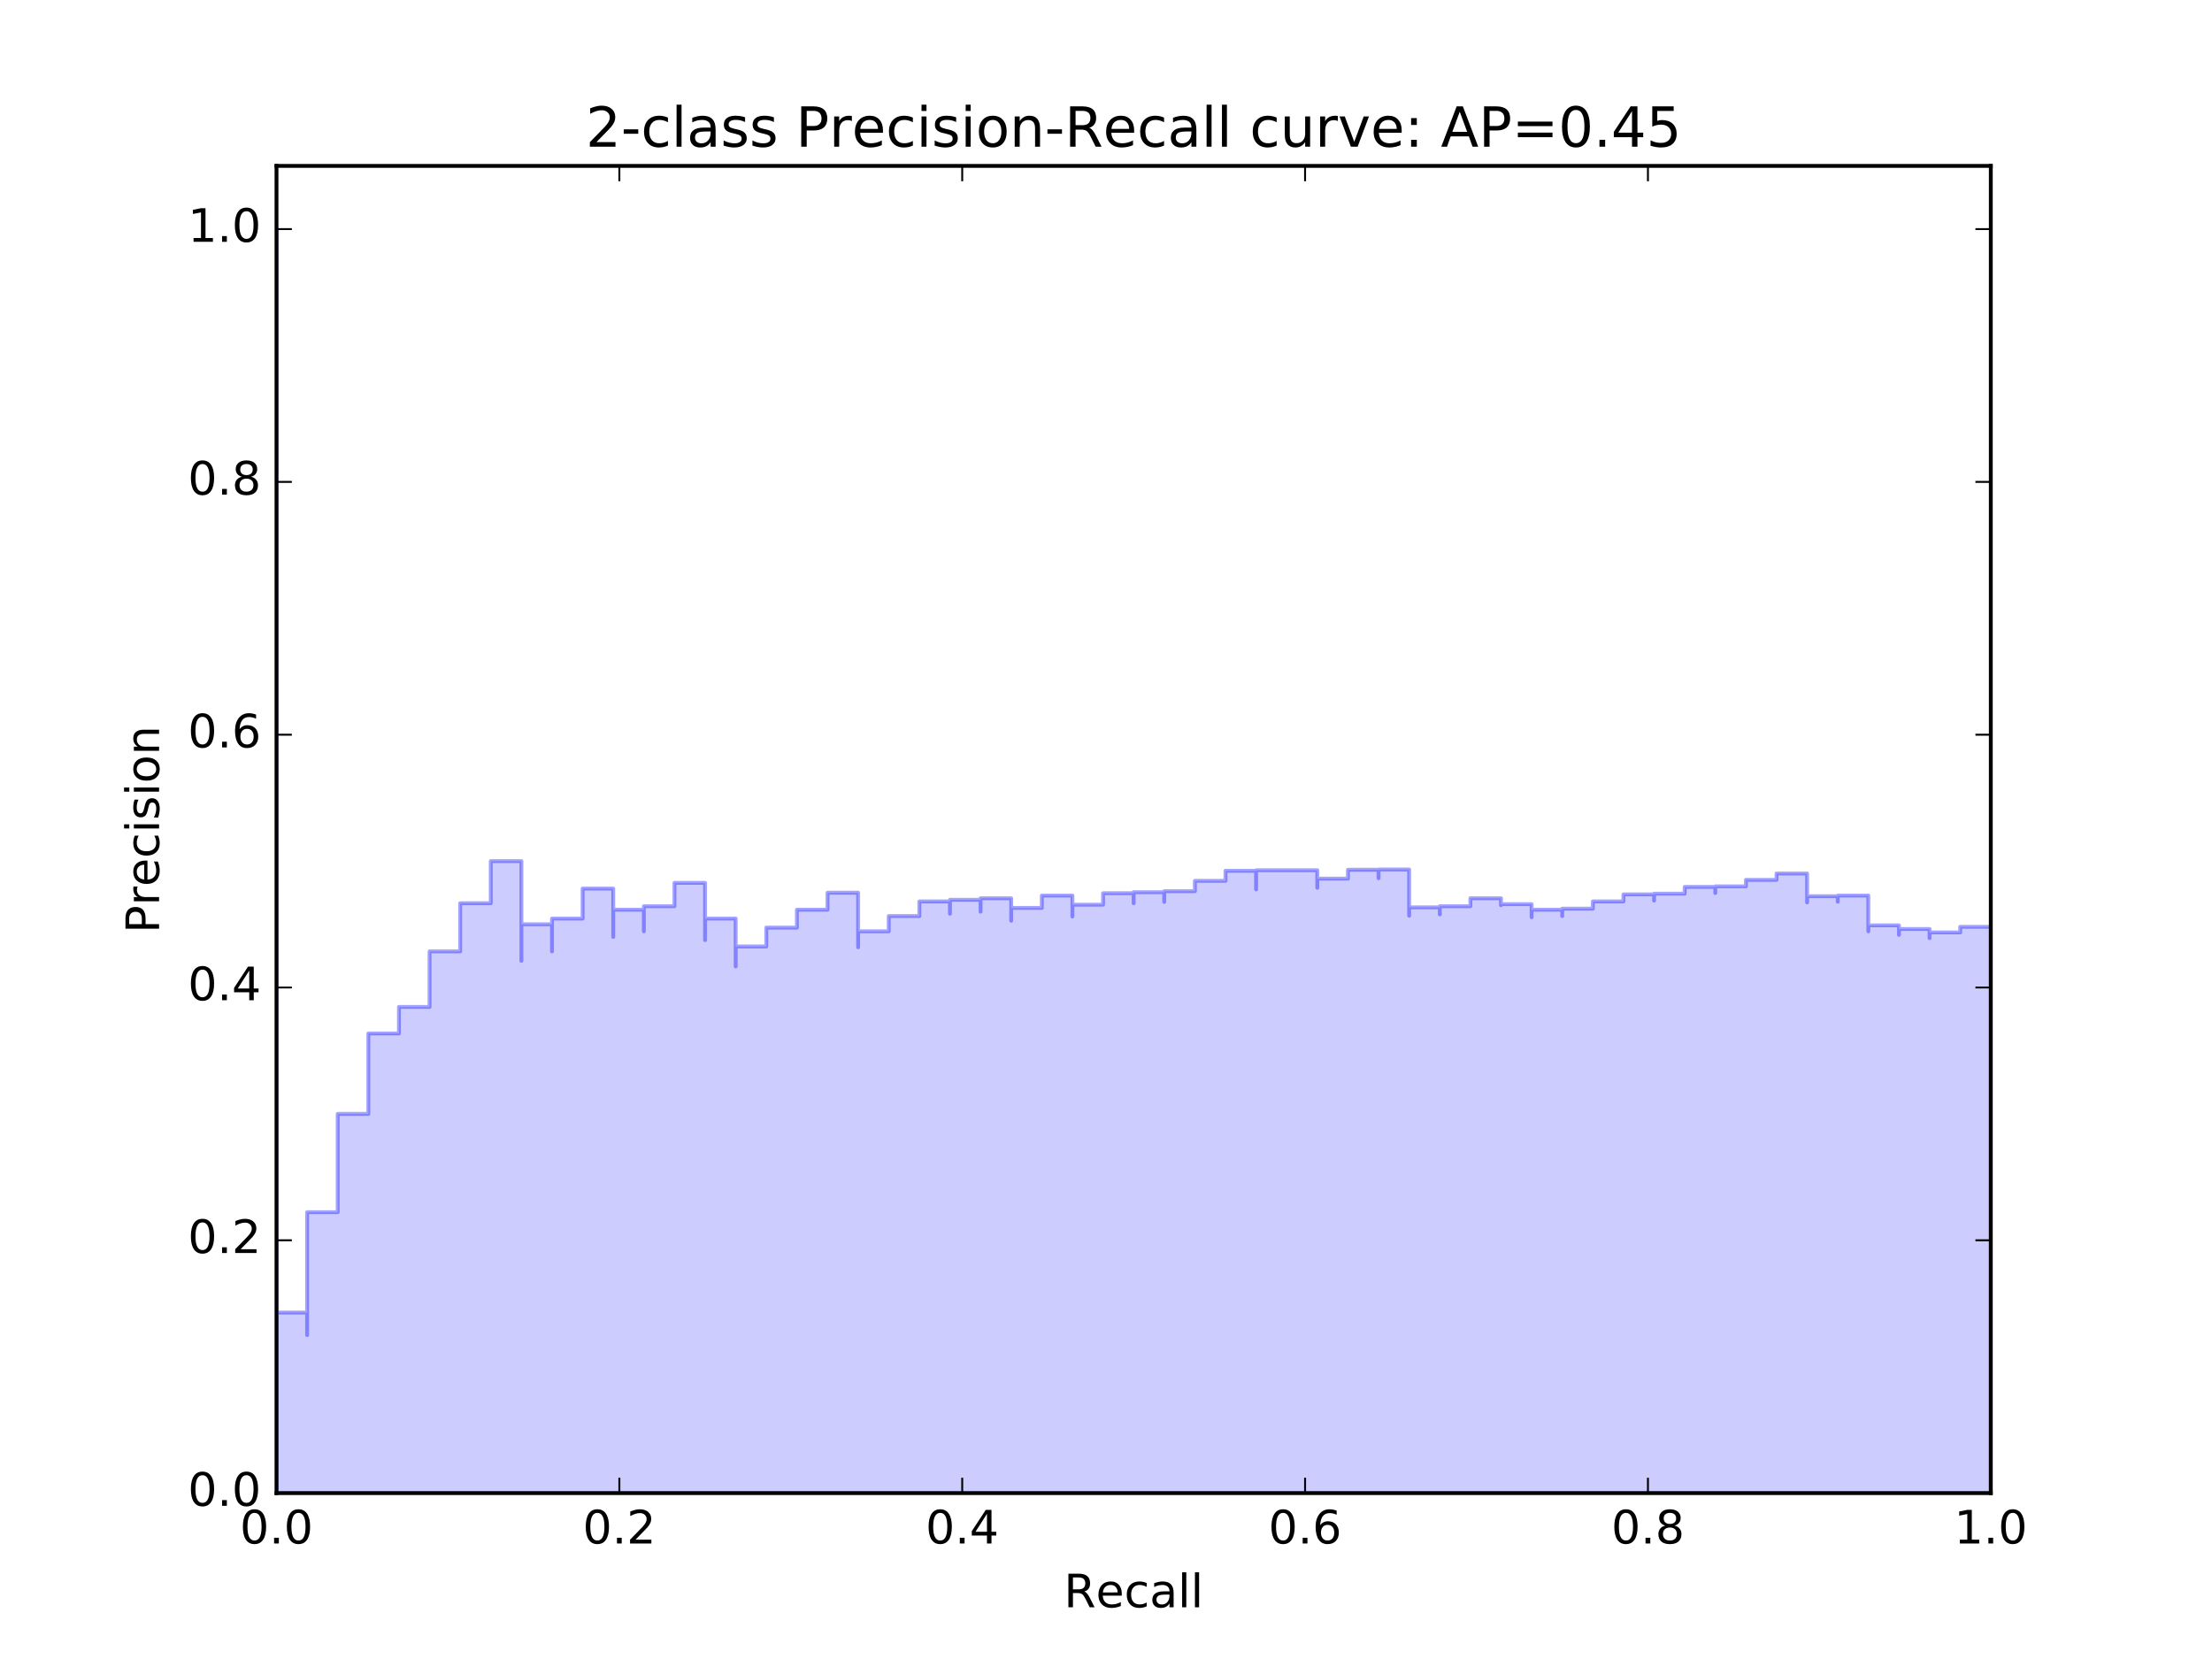 <?xml version="1.0" encoding="utf-8" standalone="no"?>
<!DOCTYPE svg PUBLIC "-//W3C//DTD SVG 1.1//EN"
  "http://www.w3.org/Graphics/SVG/1.1/DTD/svg11.dtd">
<!-- Created with matplotlib (http://matplotlib.org/) -->
<svg height="432pt" version="1.1" viewBox="0 0 576 432" width="576pt" xmlns="http://www.w3.org/2000/svg" xmlns:xlink="http://www.w3.org/1999/xlink">
 <defs>
  <style type="text/css">
*{stroke-linecap:butt;stroke-linejoin:round;stroke-miterlimit:100000;}
  </style>
 </defs>
 <g id="figure_1">
  <g id="patch_1">
   <path d="M 0 432 
L 576 432 
L 576 0 
L 0 0 
z
" style="fill:#ffffff;"/>
  </g>
  <g id="axes_1">
   <g id="patch_2">
    <path d="M 72 388.8 
L 518.4 388.8 
L 518.4 43.2 
L 72 43.2 
z
" style="fill:#ffffff;"/>
   </g>
   <g id="PolyCollection_1">
    <defs>
     <path d="M 518.4 -43.2 
L 518.4 -190.656 
L 510.429 -190.656 
L 510.429 -189.191 
L 502.457 -189.191 
L 502.457 -187.702 
L 502.457 -187.702 
L 502.457 -188.886 
L 502.457 -188.886 
L 502.457 -190.09 
L 494.486 -190.09 
L 494.486 -188.571 
L 494.486 -188.571 
L 494.486 -189.793 
L 494.486 -189.793 
L 494.486 -191.035 
L 486.514 -191.035 
L 486.514 -189.486 
L 486.514 -189.486 
L 486.514 -190.747 
L 486.514 -190.747 
L 486.514 -192.03 
L 486.514 -192.03 
L 486.514 -193.335 
L 486.514 -193.335 
L 486.514 -194.664 
L 486.514 -194.664 
L 486.514 -196.016 
L 486.514 -196.016 
L 486.514 -197.393 
L 486.514 -197.393 
L 486.514 -198.795 
L 478.543 -198.795 
L 478.543 -197.203 
L 478.543 -197.203 
L 478.543 -198.629 
L 470.571 -198.629 
L 470.571 -197.005 
L 470.571 -197.005 
L 470.571 -198.456 
L 470.571 -198.456 
L 470.571 -199.935 
L 470.571 -199.935 
L 470.571 -201.442 
L 470.571 -201.442 
L 470.571 -202.978 
L 470.571 -202.978 
L 470.571 -204.545 
L 462.6 -204.545 
L 462.6 -202.883 
L 454.629 -202.883 
L 454.629 -201.189 
L 446.657 -201.189 
L 446.657 -199.46 
L 446.657 -199.46 
L 446.657 -201.054 
L 438.686 -201.054 
L 438.686 -199.288 
L 430.714 -199.288 
L 430.714 -197.486 
L 430.714 -197.486 
L 430.714 -199.11 
L 422.743 -199.11 
L 422.743 -197.267 
L 414.771 -197.267 
L 414.771 -195.384 
L 406.8 -195.384 
L 406.8 -193.461 
L 406.8 -193.461 
L 406.8 -195.112 
L 398.829 -195.112 
L 398.829 -193.143 
L 398.829 -193.143 
L 398.829 -194.828 
L 398.829 -194.828 
L 398.829 -196.551 
L 390.857 -196.551 
L 390.857 -196.29 
L 390.857 -196.29 
L 390.857 -198.091 
L 382.886 -198.091 
L 382.886 -196.016 
L 374.914 -196.016 
L 374.914 -193.892 
L 374.914 -193.892 
L 374.914 -195.73 
L 366.943 -195.73 
L 366.943 -193.549 
L 366.943 -193.549 
L 366.943 -195.429 
L 366.943 -195.429 
L 366.943 -197.356 
L 366.943 -197.356 
L 366.943 -199.332 
L 366.943 -199.332 
L 366.943 -201.36 
L 366.943 -201.36 
L 366.943 -203.441 
L 366.943 -203.441 
L 366.943 -205.577 
L 358.971 -205.577 
L 358.971 -203.324 
L 358.971 -203.324 
L 358.971 -205.517 
L 351 -205.517 
L 351 -203.2 
L 343.029 -203.2 
L 343.029 -200.818 
L 343.029 -200.818 
L 343.029 -203.069 
L 343.029 -203.069 
L 343.029 -205.386 
L 327.086 -205.386 
L 327.086 -200.403 
L 327.086 -200.403 
L 327.086 -202.784 
L 327.086 -202.784 
L 327.086 -205.24 
L 319.114 -205.24 
L 319.114 -202.629 
L 311.143 -202.629 
L 311.143 -199.935 
L 303.171 -199.935 
L 303.171 -197.154 
L 303.171 -197.154 
L 303.171 -199.678 
L 295.2 -199.678 
L 295.2 -196.8 
L 295.2 -196.8 
L 295.2 -199.403 
L 287.229 -199.403 
L 287.229 -196.422 
L 279.257 -196.422 
L 279.257 -193.335 
L 279.257 -193.335 
L 279.257 -196.016 
L 279.257 -196.016 
L 279.257 -198.795 
L 271.286 -198.795 
L 271.286 -195.581 
L 263.314 -195.581 
L 263.314 -192.246 
L 263.314 -192.246 
L 263.314 -195.112 
L 263.314 -195.112 
L 263.314 -198.091 
L 255.343 -198.091 
L 255.343 -194.606 
L 255.343 -194.606 
L 255.343 -197.696 
L 247.371 -197.696 
L 247.371 -194.057 
L 247.371 -194.057 
L 247.371 -197.267 
L 239.4 -197.267 
L 239.4 -193.461 
L 231.429 -193.461 
L 231.429 -189.486 
L 223.457 -189.486 
L 223.457 -185.33 
L 223.457 -185.33 
L 223.457 -188.635 
L 223.457 -188.635 
L 223.457 -192.098 
L 223.457 -192.098 
L 223.457 -195.73 
L 223.457 -195.73 
L 223.457 -199.543 
L 215.486 -199.543 
L 215.486 -195.112 
L 207.514 -195.112 
L 207.514 -190.448 
L 199.543 -190.448 
L 199.543 -185.532 
L 191.571 -185.532 
L 191.571 -180.343 
L 191.571 -180.343 
L 191.571 -188.41 
L 191.571 -188.41 
L 191.571 -192.81 
L 183.6 -192.81 
L 183.6 -187.2 
L 183.6 -187.2 
L 183.6 -191.845 
L 183.6 -191.845 
L 183.6 -196.8 
L 183.6 -196.8 
L 183.6 -202.097 
L 175.629 -202.097 
L 175.629 -196.016 
L 167.657 -196.016 
L 167.657 -189.486 
L 167.657 -189.486 
L 167.657 -195.112 
L 159.686 -195.112 
L 159.686 -188.023 
L 159.686 -188.023 
L 159.686 -194.057 
L 159.686 -194.057 
L 159.686 -200.616 
L 151.714 -200.616 
L 151.714 -192.81 
L 143.743 -192.81 
L 143.743 -184.261 
L 143.743 -184.261 
L 143.743 -191.314 
L 135.771 -191.314 
L 135.771 -181.786 
L 135.771 -181.786 
L 135.771 -189.486 
L 135.771 -189.486 
L 135.771 -198.091 
L 135.771 -198.091 
L 135.771 -207.771 
L 127.8 -207.771 
L 127.8 -196.8 
L 119.829 -196.8 
L 119.829 -184.261 
L 111.857 -184.261 
L 111.857 -169.793 
L 103.886 -169.793 
L 103.886 -162.888 
L 95.914 -162.888 
L 95.914 -141.943 
L 87.943 -141.943 
L 87.943 -116.343 
L 79.971 -116.343 
L 79.971 -84.343 
L 79.971 -84.343 
L 79.971 -90.22 
L 72 -90.22 
L 72 -43.2 
L 72 -43.2 
L 72 -43.2 
L 72 -43.2 
L 72 -43.2 
L 72 -43.2 
L 72 -43.2 
L 72 -43.2 
L 72 -43.2 
L 72 -43.2 
L 72 -43.2 
L 72 -43.2 
L 72 -372.343 
L 72 -43.2 
L 72 -43.2 
L 72 -43.2 
L 72 -43.2 
L 72 -43.2 
L 72 -43.2 
L 72 -43.2 
L 72 -43.2 
L 72 -43.2 
L 72 -43.2 
L 72 -43.2 
L 72 -43.2 
L 72 -43.2 
L 72 -43.2 
L 72 -43.2 
L 79.971 -43.2 
L 79.971 -43.2 
L 79.971 -43.2 
L 79.971 -43.2 
L 87.943 -43.2 
L 87.943 -43.2 
L 95.914 -43.2 
L 95.914 -43.2 
L 103.886 -43.2 
L 103.886 -43.2 
L 111.857 -43.2 
L 111.857 -43.2 
L 119.829 -43.2 
L 119.829 -43.2 
L 127.8 -43.2 
L 127.8 -43.2 
L 135.771 -43.2 
L 135.771 -43.2 
L 135.771 -43.2 
L 135.771 -43.2 
L 135.771 -43.2 
L 135.771 -43.2 
L 135.771 -43.2 
L 135.771 -43.2 
L 143.743 -43.2 
L 143.743 -43.2 
L 143.743 -43.2 
L 143.743 -43.2 
L 151.714 -43.2 
L 151.714 -43.2 
L 159.686 -43.2 
L 159.686 -43.2 
L 159.686 -43.2 
L 159.686 -43.2 
L 159.686 -43.2 
L 159.686 -43.2 
L 167.657 -43.2 
L 167.657 -43.2 
L 167.657 -43.2 
L 167.657 -43.2 
L 175.629 -43.2 
L 175.629 -43.2 
L 183.6 -43.2 
L 183.6 -43.2 
L 183.6 -43.2 
L 183.6 -43.2 
L 183.6 -43.2 
L 183.6 -43.2 
L 183.6 -43.2 
L 183.6 -43.2 
L 191.571 -43.2 
L 191.571 -43.2 
L 191.571 -43.2 
L 191.571 -43.2 
L 191.571 -43.2 
L 191.571 -43.2 
L 199.543 -43.2 
L 199.543 -43.2 
L 207.514 -43.2 
L 207.514 -43.2 
L 215.486 -43.2 
L 215.486 -43.2 
L 223.457 -43.2 
L 223.457 -43.2 
L 223.457 -43.2 
L 223.457 -43.2 
L 223.457 -43.2 
L 223.457 -43.2 
L 223.457 -43.2 
L 223.457 -43.2 
L 223.457 -43.2 
L 223.457 -43.2 
L 231.429 -43.2 
L 231.429 -43.2 
L 239.4 -43.2 
L 239.4 -43.2 
L 247.371 -43.2 
L 247.371 -43.2 
L 247.371 -43.2 
L 247.371 -43.2 
L 255.343 -43.2 
L 255.343 -43.2 
L 255.343 -43.2 
L 255.343 -43.2 
L 263.314 -43.2 
L 263.314 -43.2 
L 263.314 -43.2 
L 263.314 -43.2 
L 263.314 -43.2 
L 263.314 -43.2 
L 271.286 -43.2 
L 271.286 -43.2 
L 279.257 -43.2 
L 279.257 -43.2 
L 279.257 -43.2 
L 279.257 -43.2 
L 279.257 -43.2 
L 279.257 -43.2 
L 287.229 -43.2 
L 287.229 -43.2 
L 295.2 -43.2 
L 295.2 -43.2 
L 295.2 -43.2 
L 295.2 -43.2 
L 303.171 -43.2 
L 303.171 -43.2 
L 303.171 -43.2 
L 303.171 -43.2 
L 311.143 -43.2 
L 311.143 -43.2 
L 319.114 -43.2 
L 319.114 -43.2 
L 327.086 -43.2 
L 327.086 -43.2 
L 327.086 -43.2 
L 327.086 -43.2 
L 327.086 -43.2 
L 327.086 -43.2 
L 343.029 -43.2 
L 343.029 -43.2 
L 343.029 -43.2 
L 343.029 -43.2 
L 343.029 -43.2 
L 343.029 -43.2 
L 351 -43.2 
L 351 -43.2 
L 358.971 -43.2 
L 358.971 -43.2 
L 358.971 -43.2 
L 358.971 -43.2 
L 366.943 -43.2 
L 366.943 -43.2 
L 366.943 -43.2 
L 366.943 -43.2 
L 366.943 -43.2 
L 366.943 -43.2 
L 366.943 -43.2 
L 366.943 -43.2 
L 366.943 -43.2 
L 366.943 -43.2 
L 366.943 -43.2 
L 366.943 -43.2 
L 366.943 -43.2 
L 366.943 -43.2 
L 374.914 -43.2 
L 374.914 -43.2 
L 374.914 -43.2 
L 374.914 -43.2 
L 382.886 -43.2 
L 382.886 -43.2 
L 390.857 -43.2 
L 390.857 -43.2 
L 390.857 -43.2 
L 390.857 -43.2 
L 398.829 -43.2 
L 398.829 -43.2 
L 398.829 -43.2 
L 398.829 -43.2 
L 398.829 -43.2 
L 398.829 -43.2 
L 406.8 -43.2 
L 406.8 -43.2 
L 406.8 -43.2 
L 406.8 -43.2 
L 414.771 -43.2 
L 414.771 -43.2 
L 422.743 -43.2 
L 422.743 -43.2 
L 430.714 -43.2 
L 430.714 -43.2 
L 430.714 -43.2 
L 430.714 -43.2 
L 438.686 -43.2 
L 438.686 -43.2 
L 446.657 -43.2 
L 446.657 -43.2 
L 446.657 -43.2 
L 446.657 -43.2 
L 454.629 -43.2 
L 454.629 -43.2 
L 462.6 -43.2 
L 462.6 -43.2 
L 470.571 -43.2 
L 470.571 -43.2 
L 470.571 -43.2 
L 470.571 -43.2 
L 470.571 -43.2 
L 470.571 -43.2 
L 470.571 -43.2 
L 470.571 -43.2 
L 470.571 -43.2 
L 470.571 -43.2 
L 470.571 -43.2 
L 470.571 -43.2 
L 478.543 -43.2 
L 478.543 -43.2 
L 478.543 -43.2 
L 478.543 -43.2 
L 486.514 -43.2 
L 486.514 -43.2 
L 486.514 -43.2 
L 486.514 -43.2 
L 486.514 -43.2 
L 486.514 -43.2 
L 486.514 -43.2 
L 486.514 -43.2 
L 486.514 -43.2 
L 486.514 -43.2 
L 486.514 -43.2 
L 486.514 -43.2 
L 486.514 -43.2 
L 486.514 -43.2 
L 486.514 -43.2 
L 486.514 -43.2 
L 494.486 -43.2 
L 494.486 -43.2 
L 494.486 -43.2 
L 494.486 -43.2 
L 494.486 -43.2 
L 494.486 -43.2 
L 502.457 -43.2 
L 502.457 -43.2 
L 502.457 -43.2 
L 502.457 -43.2 
L 502.457 -43.2 
L 502.457 -43.2 
L 510.429 -43.2 
L 510.429 -43.2 
L 518.4 -43.2 
z
" id="mb09bb32d2a" style="stroke:#0000ff;stroke-opacity:0.2;"/>
    </defs>
    <g clip-path="url(#p51aefb2ea3)">
     <use style="fill:#0000ff;fill-opacity:0.2;stroke:#0000ff;stroke-opacity:0.2;" x="0.0" xlink:href="#mb09bb32d2a" y="432.0"/>
    </g>
   </g>
   <g id="line2d_1">
    <path clip-path="url(#p51aefb2ea3)" d="M 518.4 241.344 
L 510.429 241.344 
L 510.429 242.809 
L 502.457 242.809 
L 502.457 244.298 
L 502.457 243.114 
L 502.457 243.114 
L 502.457 241.91 
L 494.486 241.91 
L 494.486 243.429 
L 494.486 242.207 
L 494.486 242.207 
L 494.486 240.965 
L 486.514 240.965 
L 486.514 242.514 
L 486.514 241.253 
L 486.514 241.253 
L 486.514 233.205 
L 478.543 233.205 
L 478.543 234.797 
L 478.543 233.371 
L 470.571 233.371 
L 470.571 234.995 
L 470.571 233.544 
L 470.571 233.544 
L 470.571 227.455 
L 462.6 227.455 
L 462.6 229.117 
L 454.629 229.117 
L 454.629 230.811 
L 446.657 230.811 
L 446.657 232.54 
L 446.657 230.946 
L 438.686 230.946 
L 438.686 232.712 
L 430.714 232.712 
L 430.714 234.514 
L 430.714 232.89 
L 422.743 232.89 
L 422.743 234.733 
L 414.771 234.733 
L 414.771 236.616 
L 406.8 236.616 
L 406.8 238.539 
L 406.8 236.888 
L 398.829 236.888 
L 398.829 238.857 
L 398.829 237.172 
L 398.829 237.172 
L 398.829 235.449 
L 390.857 235.449 
L 390.857 235.71 
L 390.857 235.71 
L 390.857 235.71 
L 390.857 233.909 
L 382.886 233.909 
L 382.886 235.984 
L 374.914 235.984 
L 374.914 238.108 
L 374.914 236.27 
L 366.943 236.27 
L 366.943 238.451 
L 366.943 236.571 
L 366.943 236.571 
L 366.943 226.423 
L 358.971 226.423 
L 358.971 228.676 
L 358.971 226.483 
L 351 226.483 
L 351 228.8 
L 343.029 228.8 
L 343.029 231.182 
L 343.029 228.931 
L 343.029 228.931 
L 343.029 226.614 
L 327.086 226.614 
L 327.086 231.597 
L 327.086 226.76 
L 319.114 226.76 
L 319.114 229.371 
L 311.143 229.371 
L 311.143 232.065 
L 303.171 232.065 
L 303.171 234.846 
L 303.171 232.322 
L 295.2 232.322 
L 295.2 235.2 
L 295.2 232.597 
L 287.229 232.597 
L 287.229 235.578 
L 279.257 235.578 
L 279.257 238.665 
L 279.257 235.984 
L 279.257 235.984 
L 279.257 233.205 
L 271.286 233.205 
L 271.286 236.419 
L 263.314 236.419 
L 263.314 239.754 
L 263.314 236.888 
L 263.314 236.888 
L 263.314 233.909 
L 255.343 233.909 
L 255.343 237.394 
L 255.343 234.304 
L 247.371 234.304 
L 247.371 237.943 
L 247.371 234.733 
L 239.4 234.733 
L 239.4 238.539 
L 231.429 238.539 
L 231.429 242.514 
L 223.457 242.514 
L 223.457 246.67 
L 223.457 243.365 
L 223.457 243.365 
L 223.457 232.457 
L 215.486 232.457 
L 215.486 236.888 
L 207.514 236.888 
L 207.514 241.552 
L 199.543 241.552 
L 199.543 246.468 
L 191.571 246.468 
L 191.571 251.657 
L 191.571 251.657 
L 191.571 251.657 
L 191.571 239.19 
L 183.6 239.19 
L 183.6 244.8 
L 183.6 240.155 
L 183.6 240.155 
L 183.6 229.903 
L 175.629 229.903 
L 175.629 235.984 
L 167.657 235.984 
L 167.657 242.514 
L 167.657 236.888 
L 159.686 236.888 
L 159.686 243.977 
L 159.686 237.943 
L 159.686 237.943 
L 159.686 231.384 
L 151.714 231.384 
L 151.714 239.19 
L 143.743 239.19 
L 143.743 247.739 
L 143.743 240.686 
L 135.771 240.686 
L 135.771 250.214 
L 135.771 242.514 
L 135.771 242.514 
L 135.771 224.229 
L 127.8 224.229 
L 127.8 235.2 
L 119.829 235.2 
L 119.829 247.739 
L 111.857 247.739 
L 111.857 262.207 
L 103.886 262.207 
L 103.886 269.112 
L 95.914 269.112 
L 95.914 290.057 
L 87.943 290.057 
L 87.943 315.657 
L 79.971 315.657 
L 79.971 347.657 
L 79.971 341.78 
L 72 341.78 
L 72 388.8 
L 72 388.8 
L 72 388.8 
L 72 59.657 
L 72 59.657 
" style="fill:none;opacity:0.2;stroke:#0000ff;stroke-linecap:square;"/>
   </g>
   <g id="patch_3">
    <path d="M 72 43.2 
L 518.4 43.2 
" style="fill:none;stroke:#000000;stroke-linecap:square;stroke-linejoin:miter;"/>
   </g>
   <g id="patch_4">
    <path d="M 518.4 388.8 
L 518.4 43.2 
" style="fill:none;stroke:#000000;stroke-linecap:square;stroke-linejoin:miter;"/>
   </g>
   <g id="patch_5">
    <path d="M 72 388.8 
L 518.4 388.8 
" style="fill:none;stroke:#000000;stroke-linecap:square;stroke-linejoin:miter;"/>
   </g>
   <g id="patch_6">
    <path d="M 72 388.8 
L 72 43.2 
" style="fill:none;stroke:#000000;stroke-linecap:square;stroke-linejoin:miter;"/>
   </g>
   <g id="matplotlib.axis_1">
    <g id="xtick_1">
     <g id="line2d_2">
      <defs>
       <path d="M 0 0 
L 0 -4 
" id="m0d0bdd1e24" style="stroke:#000000;stroke-width:0.5;"/>
      </defs>
      <g>
       <use style="stroke:#000000;stroke-width:0.5;" x="72.0" xlink:href="#m0d0bdd1e24" y="388.8"/>
      </g>
     </g>
     <g id="line2d_3">
      <defs>
       <path d="M 0 0 
L 0 4 
" id="m19299e1d5b" style="stroke:#000000;stroke-width:0.5;"/>
      </defs>
      <g>
       <use style="stroke:#000000;stroke-width:0.5;" x="72.0" xlink:href="#m19299e1d5b" y="43.2"/>
      </g>
     </g>
     <g id="text_1">
      <!-- 0.0 -->
      <defs>
       <path d="M 31.781 66.406 
Q 24.172 66.406 20.328 58.906 
Q 16.5 51.422 16.5 36.375 
Q 16.5 21.391 20.328 13.891 
Q 24.172 6.391 31.781 6.391 
Q 39.453 6.391 43.281 13.891 
Q 47.125 21.391 47.125 36.375 
Q 47.125 51.422 43.281 58.906 
Q 39.453 66.406 31.781 66.406 
M 31.781 74.219 
Q 44.047 74.219 50.516 64.516 
Q 56.984 54.828 56.984 36.375 
Q 56.984 17.969 50.516 8.266 
Q 44.047 -1.422 31.781 -1.422 
Q 19.531 -1.422 13.062 8.266 
Q 6.594 17.969 6.594 36.375 
Q 6.594 54.828 13.062 64.516 
Q 19.531 74.219 31.781 74.219 
" id="BitstreamVeraSans-Roman-30"/>
       <path d="M 10.688 12.406 
L 21 12.406 
L 21 0 
L 10.688 0 
z
" id="BitstreamVeraSans-Roman-2e"/>
      </defs>
      <g transform="translate(62.458 401.918)scale(0.12 -0.12)">
       <use xlink:href="#BitstreamVeraSans-Roman-30"/>
       <use x="63.623" xlink:href="#BitstreamVeraSans-Roman-2e"/>
       <use x="95.41" xlink:href="#BitstreamVeraSans-Roman-30"/>
      </g>
     </g>
    </g>
    <g id="xtick_2">
     <g id="line2d_4">
      <g>
       <use style="stroke:#000000;stroke-width:0.5;" x="161.28" xlink:href="#m0d0bdd1e24" y="388.8"/>
      </g>
     </g>
     <g id="line2d_5">
      <g>
       <use style="stroke:#000000;stroke-width:0.5;" x="161.28" xlink:href="#m19299e1d5b" y="43.2"/>
      </g>
     </g>
     <g id="text_2">
      <!-- 0.2 -->
      <defs>
       <path d="M 19.188 8.297 
L 53.609 8.297 
L 53.609 0 
L 7.328 0 
L 7.328 8.297 
Q 12.938 14.109 22.625 23.891 
Q 32.328 33.688 34.812 36.531 
Q 39.547 41.844 41.422 45.531 
Q 43.312 49.219 43.312 52.781 
Q 43.312 58.594 39.234 62.25 
Q 35.156 65.922 28.609 65.922 
Q 23.969 65.922 18.812 64.312 
Q 13.672 62.703 7.812 59.422 
L 7.812 69.391 
Q 13.766 71.781 18.938 73 
Q 24.125 74.219 28.422 74.219 
Q 39.75 74.219 46.484 68.547 
Q 53.219 62.891 53.219 53.422 
Q 53.219 48.922 51.531 44.891 
Q 49.859 40.875 45.406 35.406 
Q 44.188 33.984 37.641 27.219 
Q 31.109 20.453 19.188 8.297 
" id="BitstreamVeraSans-Roman-32"/>
      </defs>
      <g transform="translate(151.738 401.918)scale(0.12 -0.12)">
       <use xlink:href="#BitstreamVeraSans-Roman-30"/>
       <use x="63.623" xlink:href="#BitstreamVeraSans-Roman-2e"/>
       <use x="95.41" xlink:href="#BitstreamVeraSans-Roman-32"/>
      </g>
     </g>
    </g>
    <g id="xtick_3">
     <g id="line2d_6">
      <g>
       <use style="stroke:#000000;stroke-width:0.5;" x="250.56" xlink:href="#m0d0bdd1e24" y="388.8"/>
      </g>
     </g>
     <g id="line2d_7">
      <g>
       <use style="stroke:#000000;stroke-width:0.5;" x="250.56" xlink:href="#m19299e1d5b" y="43.2"/>
      </g>
     </g>
     <g id="text_3">
      <!-- 0.4 -->
      <defs>
       <path d="M 37.797 64.312 
L 12.891 25.391 
L 37.797 25.391 
z
M 35.203 72.906 
L 47.609 72.906 
L 47.609 25.391 
L 58.016 25.391 
L 58.016 17.188 
L 47.609 17.188 
L 47.609 0 
L 37.797 0 
L 37.797 17.188 
L 4.891 17.188 
L 4.891 26.703 
z
" id="BitstreamVeraSans-Roman-34"/>
      </defs>
      <g transform="translate(241.018 401.918)scale(0.12 -0.12)">
       <use xlink:href="#BitstreamVeraSans-Roman-30"/>
       <use x="63.623" xlink:href="#BitstreamVeraSans-Roman-2e"/>
       <use x="95.41" xlink:href="#BitstreamVeraSans-Roman-34"/>
      </g>
     </g>
    </g>
    <g id="xtick_4">
     <g id="line2d_8">
      <g>
       <use style="stroke:#000000;stroke-width:0.5;" x="339.84" xlink:href="#m0d0bdd1e24" y="388.8"/>
      </g>
     </g>
     <g id="line2d_9">
      <g>
       <use style="stroke:#000000;stroke-width:0.5;" x="339.84" xlink:href="#m19299e1d5b" y="43.2"/>
      </g>
     </g>
     <g id="text_4">
      <!-- 0.6 -->
      <defs>
       <path d="M 33.016 40.375 
Q 26.375 40.375 22.484 35.828 
Q 18.609 31.297 18.609 23.391 
Q 18.609 15.531 22.484 10.953 
Q 26.375 6.391 33.016 6.391 
Q 39.656 6.391 43.531 10.953 
Q 47.406 15.531 47.406 23.391 
Q 47.406 31.297 43.531 35.828 
Q 39.656 40.375 33.016 40.375 
M 52.594 71.297 
L 52.594 62.312 
Q 48.875 64.062 45.094 64.984 
Q 41.312 65.922 37.594 65.922 
Q 27.828 65.922 22.672 59.328 
Q 17.531 52.734 16.797 39.406 
Q 19.672 43.656 24.016 45.922 
Q 28.375 48.188 33.594 48.188 
Q 44.578 48.188 50.953 41.516 
Q 57.328 34.859 57.328 23.391 
Q 57.328 12.156 50.688 5.359 
Q 44.047 -1.422 33.016 -1.422 
Q 20.359 -1.422 13.672 8.266 
Q 6.984 17.969 6.984 36.375 
Q 6.984 53.656 15.188 63.938 
Q 23.391 74.219 37.203 74.219 
Q 40.922 74.219 44.703 73.484 
Q 48.484 72.75 52.594 71.297 
" id="BitstreamVeraSans-Roman-36"/>
      </defs>
      <g transform="translate(330.298 401.918)scale(0.12 -0.12)">
       <use xlink:href="#BitstreamVeraSans-Roman-30"/>
       <use x="63.623" xlink:href="#BitstreamVeraSans-Roman-2e"/>
       <use x="95.41" xlink:href="#BitstreamVeraSans-Roman-36"/>
      </g>
     </g>
    </g>
    <g id="xtick_5">
     <g id="line2d_10">
      <g>
       <use style="stroke:#000000;stroke-width:0.5;" x="429.12" xlink:href="#m0d0bdd1e24" y="388.8"/>
      </g>
     </g>
     <g id="line2d_11">
      <g>
       <use style="stroke:#000000;stroke-width:0.5;" x="429.12" xlink:href="#m19299e1d5b" y="43.2"/>
      </g>
     </g>
     <g id="text_5">
      <!-- 0.8 -->
      <defs>
       <path d="M 31.781 34.625 
Q 24.75 34.625 20.719 30.859 
Q 16.703 27.094 16.703 20.516 
Q 16.703 13.922 20.719 10.156 
Q 24.75 6.391 31.781 6.391 
Q 38.812 6.391 42.859 10.172 
Q 46.922 13.969 46.922 20.516 
Q 46.922 27.094 42.891 30.859 
Q 38.875 34.625 31.781 34.625 
M 21.922 38.812 
Q 15.578 40.375 12.031 44.719 
Q 8.5 49.078 8.5 55.328 
Q 8.5 64.062 14.719 69.141 
Q 20.953 74.219 31.781 74.219 
Q 42.672 74.219 48.875 69.141 
Q 55.078 64.062 55.078 55.328 
Q 55.078 49.078 51.531 44.719 
Q 48 40.375 41.703 38.812 
Q 48.828 37.156 52.797 32.312 
Q 56.781 27.484 56.781 20.516 
Q 56.781 9.906 50.312 4.234 
Q 43.844 -1.422 31.781 -1.422 
Q 19.734 -1.422 13.25 4.234 
Q 6.781 9.906 6.781 20.516 
Q 6.781 27.484 10.781 32.312 
Q 14.797 37.156 21.922 38.812 
M 18.312 54.391 
Q 18.312 48.734 21.844 45.562 
Q 25.391 42.391 31.781 42.391 
Q 38.141 42.391 41.719 45.562 
Q 45.312 48.734 45.312 54.391 
Q 45.312 60.062 41.719 63.234 
Q 38.141 66.406 31.781 66.406 
Q 25.391 66.406 21.844 63.234 
Q 18.312 60.062 18.312 54.391 
" id="BitstreamVeraSans-Roman-38"/>
      </defs>
      <g transform="translate(419.578 401.918)scale(0.12 -0.12)">
       <use xlink:href="#BitstreamVeraSans-Roman-30"/>
       <use x="63.623" xlink:href="#BitstreamVeraSans-Roman-2e"/>
       <use x="95.41" xlink:href="#BitstreamVeraSans-Roman-38"/>
      </g>
     </g>
    </g>
    <g id="xtick_6">
     <g id="line2d_12">
      <g>
       <use style="stroke:#000000;stroke-width:0.5;" x="518.4" xlink:href="#m0d0bdd1e24" y="388.8"/>
      </g>
     </g>
     <g id="line2d_13">
      <g>
       <use style="stroke:#000000;stroke-width:0.5;" x="518.4" xlink:href="#m19299e1d5b" y="43.2"/>
      </g>
     </g>
     <g id="text_6">
      <!-- 1.0 -->
      <defs>
       <path d="M 12.406 8.297 
L 28.516 8.297 
L 28.516 63.922 
L 10.984 60.406 
L 10.984 69.391 
L 28.422 72.906 
L 38.281 72.906 
L 38.281 8.297 
L 54.391 8.297 
L 54.391 0 
L 12.406 0 
z
" id="BitstreamVeraSans-Roman-31"/>
      </defs>
      <g transform="translate(508.858 401.918)scale(0.12 -0.12)">
       <use xlink:href="#BitstreamVeraSans-Roman-31"/>
       <use x="63.623" xlink:href="#BitstreamVeraSans-Roman-2e"/>
       <use x="95.41" xlink:href="#BitstreamVeraSans-Roman-30"/>
      </g>
     </g>
    </g>
    <g id="text_7">
     <!-- Recall -->
     <defs>
      <path d="M 56.203 29.594 
L 56.203 25.203 
L 14.891 25.203 
Q 15.484 15.922 20.484 11.062 
Q 25.484 6.203 34.422 6.203 
Q 39.594 6.203 44.453 7.469 
Q 49.312 8.734 54.109 11.281 
L 54.109 2.781 
Q 49.266 0.734 44.188 -0.344 
Q 39.109 -1.422 33.891 -1.422 
Q 20.797 -1.422 13.156 6.188 
Q 5.516 13.812 5.516 26.812 
Q 5.516 40.234 12.766 48.109 
Q 20.016 56 32.328 56 
Q 43.359 56 49.781 48.891 
Q 56.203 41.797 56.203 29.594 
M 47.219 32.234 
Q 47.125 39.594 43.094 43.984 
Q 39.062 48.391 32.422 48.391 
Q 24.906 48.391 20.391 44.141 
Q 15.875 39.891 15.188 32.172 
z
" id="BitstreamVeraSans-Roman-65"/>
      <path d="M 44.391 34.188 
Q 47.562 33.109 50.562 29.594 
Q 53.562 26.078 56.594 19.922 
L 66.609 0 
L 56 0 
L 46.688 18.703 
Q 43.062 26.031 39.672 28.422 
Q 36.281 30.812 30.422 30.812 
L 19.672 30.812 
L 19.672 0 
L 9.812 0 
L 9.812 72.906 
L 32.078 72.906 
Q 44.578 72.906 50.734 67.672 
Q 56.891 62.453 56.891 51.906 
Q 56.891 45.016 53.688 40.469 
Q 50.484 35.938 44.391 34.188 
M 19.672 64.797 
L 19.672 38.922 
L 32.078 38.922 
Q 39.203 38.922 42.844 42.219 
Q 46.484 45.516 46.484 51.906 
Q 46.484 58.297 42.844 61.547 
Q 39.203 64.797 32.078 64.797 
z
" id="BitstreamVeraSans-Roman-52"/>
      <path d="M 34.281 27.484 
Q 23.391 27.484 19.188 25 
Q 14.984 22.516 14.984 16.5 
Q 14.984 11.719 18.141 8.906 
Q 21.297 6.109 26.703 6.109 
Q 34.188 6.109 38.703 11.406 
Q 43.219 16.703 43.219 25.484 
L 43.219 27.484 
z
M 52.203 31.203 
L 52.203 0 
L 43.219 0 
L 43.219 8.297 
Q 40.141 3.328 35.547 0.953 
Q 30.953 -1.422 24.312 -1.422 
Q 15.922 -1.422 10.953 3.297 
Q 6 8.016 6 15.922 
Q 6 25.141 12.172 29.828 
Q 18.359 34.516 30.609 34.516 
L 43.219 34.516 
L 43.219 35.406 
Q 43.219 41.609 39.141 45 
Q 35.062 48.391 27.688 48.391 
Q 23 48.391 18.547 47.266 
Q 14.109 46.141 10.016 43.891 
L 10.016 52.203 
Q 14.938 54.109 19.578 55.047 
Q 24.219 56 28.609 56 
Q 40.484 56 46.344 49.844 
Q 52.203 43.703 52.203 31.203 
" id="BitstreamVeraSans-Roman-61"/>
      <path d="M 9.422 75.984 
L 18.406 75.984 
L 18.406 0 
L 9.422 0 
z
" id="BitstreamVeraSans-Roman-6c"/>
      <path d="M 48.781 52.594 
L 48.781 44.188 
Q 44.969 46.297 41.141 47.344 
Q 37.312 48.391 33.406 48.391 
Q 24.656 48.391 19.812 42.844 
Q 14.984 37.312 14.984 27.297 
Q 14.984 17.281 19.812 11.734 
Q 24.656 6.203 33.406 6.203 
Q 37.312 6.203 41.141 7.25 
Q 44.969 8.297 48.781 10.406 
L 48.781 2.094 
Q 45.016 0.344 40.984 -0.531 
Q 36.969 -1.422 32.422 -1.422 
Q 20.062 -1.422 12.781 6.344 
Q 5.516 14.109 5.516 27.297 
Q 5.516 40.672 12.859 48.328 
Q 20.219 56 33.016 56 
Q 37.156 56 41.109 55.141 
Q 45.062 54.297 48.781 52.594 
" id="BitstreamVeraSans-Roman-63"/>
     </defs>
     <g transform="translate(277.033 418.532)scale(0.12 -0.12)">
      <use xlink:href="#BitstreamVeraSans-Roman-52"/>
      <use x="69.42" xlink:href="#BitstreamVeraSans-Roman-65"/>
      <use x="130.943" xlink:href="#BitstreamVeraSans-Roman-63"/>
      <use x="185.924" xlink:href="#BitstreamVeraSans-Roman-61"/>
      <use x="247.203" xlink:href="#BitstreamVeraSans-Roman-6c"/>
      <use x="274.986" xlink:href="#BitstreamVeraSans-Roman-6c"/>
     </g>
    </g>
   </g>
   <g id="matplotlib.axis_2">
    <g id="ytick_1">
     <g id="line2d_14">
      <defs>
       <path d="M 0 0 
L 4 0 
" id="m09f52b3306" style="stroke:#000000;stroke-width:0.5;"/>
      </defs>
      <g>
       <use style="stroke:#000000;stroke-width:0.5;" x="72.0" xlink:href="#m09f52b3306" y="388.8"/>
      </g>
     </g>
     <g id="line2d_15">
      <defs>
       <path d="M 0 0 
L -4 0 
" id="mff126015ec" style="stroke:#000000;stroke-width:0.5;"/>
      </defs>
      <g>
       <use style="stroke:#000000;stroke-width:0.5;" x="518.4" xlink:href="#mff126015ec" y="388.8"/>
      </g>
     </g>
     <g id="text_8">
      <!-- 0.0 -->
      <g transform="translate(48.916 392.111)scale(0.12 -0.12)">
       <use xlink:href="#BitstreamVeraSans-Roman-30"/>
       <use x="63.623" xlink:href="#BitstreamVeraSans-Roman-2e"/>
       <use x="95.41" xlink:href="#BitstreamVeraSans-Roman-30"/>
      </g>
     </g>
    </g>
    <g id="ytick_2">
     <g id="line2d_16">
      <g>
       <use style="stroke:#000000;stroke-width:0.5;" x="72.0" xlink:href="#m09f52b3306" y="322.971"/>
      </g>
     </g>
     <g id="line2d_17">
      <g>
       <use style="stroke:#000000;stroke-width:0.5;" x="518.4" xlink:href="#mff126015ec" y="322.971"/>
      </g>
     </g>
     <g id="text_9">
      <!-- 0.2 -->
      <g transform="translate(48.916 326.283)scale(0.12 -0.12)">
       <use xlink:href="#BitstreamVeraSans-Roman-30"/>
       <use x="63.623" xlink:href="#BitstreamVeraSans-Roman-2e"/>
       <use x="95.41" xlink:href="#BitstreamVeraSans-Roman-32"/>
      </g>
     </g>
    </g>
    <g id="ytick_3">
     <g id="line2d_18">
      <g>
       <use style="stroke:#000000;stroke-width:0.5;" x="72.0" xlink:href="#m09f52b3306" y="257.143"/>
      </g>
     </g>
     <g id="line2d_19">
      <g>
       <use style="stroke:#000000;stroke-width:0.5;" x="518.4" xlink:href="#mff126015ec" y="257.143"/>
      </g>
     </g>
     <g id="text_10">
      <!-- 0.4 -->
      <g transform="translate(48.916 260.454)scale(0.12 -0.12)">
       <use xlink:href="#BitstreamVeraSans-Roman-30"/>
       <use x="63.623" xlink:href="#BitstreamVeraSans-Roman-2e"/>
       <use x="95.41" xlink:href="#BitstreamVeraSans-Roman-34"/>
      </g>
     </g>
    </g>
    <g id="ytick_4">
     <g id="line2d_20">
      <g>
       <use style="stroke:#000000;stroke-width:0.5;" x="72.0" xlink:href="#m09f52b3306" y="191.314"/>
      </g>
     </g>
     <g id="line2d_21">
      <g>
       <use style="stroke:#000000;stroke-width:0.5;" x="518.4" xlink:href="#mff126015ec" y="191.314"/>
      </g>
     </g>
     <g id="text_11">
      <!-- 0.6 -->
      <g transform="translate(48.916 194.626)scale(0.12 -0.12)">
       <use xlink:href="#BitstreamVeraSans-Roman-30"/>
       <use x="63.623" xlink:href="#BitstreamVeraSans-Roman-2e"/>
       <use x="95.41" xlink:href="#BitstreamVeraSans-Roman-36"/>
      </g>
     </g>
    </g>
    <g id="ytick_5">
     <g id="line2d_22">
      <g>
       <use style="stroke:#000000;stroke-width:0.5;" x="72.0" xlink:href="#m09f52b3306" y="125.486"/>
      </g>
     </g>
     <g id="line2d_23">
      <g>
       <use style="stroke:#000000;stroke-width:0.5;" x="518.4" xlink:href="#mff126015ec" y="125.486"/>
      </g>
     </g>
     <g id="text_12">
      <!-- 0.8 -->
      <g transform="translate(48.916 128.797)scale(0.12 -0.12)">
       <use xlink:href="#BitstreamVeraSans-Roman-30"/>
       <use x="63.623" xlink:href="#BitstreamVeraSans-Roman-2e"/>
       <use x="95.41" xlink:href="#BitstreamVeraSans-Roman-38"/>
      </g>
     </g>
    </g>
    <g id="ytick_6">
     <g id="line2d_24">
      <g>
       <use style="stroke:#000000;stroke-width:0.5;" x="72.0" xlink:href="#m09f52b3306" y="59.657"/>
      </g>
     </g>
     <g id="line2d_25">
      <g>
       <use style="stroke:#000000;stroke-width:0.5;" x="518.4" xlink:href="#mff126015ec" y="59.657"/>
      </g>
     </g>
     <g id="text_13">
      <!-- 1.0 -->
      <g transform="translate(48.916 62.968)scale(0.12 -0.12)">
       <use xlink:href="#BitstreamVeraSans-Roman-31"/>
       <use x="63.623" xlink:href="#BitstreamVeraSans-Roman-2e"/>
       <use x="95.41" xlink:href="#BitstreamVeraSans-Roman-30"/>
      </g>
     </g>
    </g>
    <g id="text_14">
     <!-- Precision -->
     <defs>
      <path d="M 54.891 33.016 
L 54.891 0 
L 45.906 0 
L 45.906 32.719 
Q 45.906 40.484 42.875 44.328 
Q 39.844 48.188 33.797 48.188 
Q 26.516 48.188 22.312 43.547 
Q 18.109 38.922 18.109 30.906 
L 18.109 0 
L 9.078 0 
L 9.078 54.688 
L 18.109 54.688 
L 18.109 46.188 
Q 21.344 51.125 25.703 53.562 
Q 30.078 56 35.797 56 
Q 45.219 56 50.047 50.172 
Q 54.891 44.344 54.891 33.016 
" id="BitstreamVeraSans-Roman-6e"/>
      <path d="M 30.609 48.391 
Q 23.391 48.391 19.188 42.75 
Q 14.984 37.109 14.984 27.297 
Q 14.984 17.484 19.156 11.844 
Q 23.344 6.203 30.609 6.203 
Q 37.797 6.203 41.984 11.859 
Q 46.188 17.531 46.188 27.297 
Q 46.188 37.016 41.984 42.703 
Q 37.797 48.391 30.609 48.391 
M 30.609 56 
Q 42.328 56 49.016 48.375 
Q 55.719 40.766 55.719 27.297 
Q 55.719 13.875 49.016 6.219 
Q 42.328 -1.422 30.609 -1.422 
Q 18.844 -1.422 12.172 6.219 
Q 5.516 13.875 5.516 27.297 
Q 5.516 40.766 12.172 48.375 
Q 18.844 56 30.609 56 
" id="BitstreamVeraSans-Roman-6f"/>
      <path d="M 19.672 64.797 
L 19.672 37.406 
L 32.078 37.406 
Q 38.969 37.406 42.719 40.969 
Q 46.484 44.531 46.484 51.125 
Q 46.484 57.672 42.719 61.234 
Q 38.969 64.797 32.078 64.797 
z
M 9.812 72.906 
L 32.078 72.906 
Q 44.344 72.906 50.609 67.359 
Q 56.891 61.812 56.891 51.125 
Q 56.891 40.328 50.609 34.812 
Q 44.344 29.297 32.078 29.297 
L 19.672 29.297 
L 19.672 0 
L 9.812 0 
z
" id="BitstreamVeraSans-Roman-50"/>
      <path d="M 9.422 54.688 
L 18.406 54.688 
L 18.406 0 
L 9.422 0 
z
M 9.422 75.984 
L 18.406 75.984 
L 18.406 64.594 
L 9.422 64.594 
z
" id="BitstreamVeraSans-Roman-69"/>
      <path d="M 41.109 46.297 
Q 39.594 47.172 37.812 47.578 
Q 36.031 48 33.891 48 
Q 26.266 48 22.188 43.047 
Q 18.109 38.094 18.109 28.812 
L 18.109 0 
L 9.078 0 
L 9.078 54.688 
L 18.109 54.688 
L 18.109 46.188 
Q 20.953 51.172 25.484 53.578 
Q 30.031 56 36.531 56 
Q 37.453 56 38.578 55.875 
Q 39.703 55.766 41.062 55.516 
z
" id="BitstreamVeraSans-Roman-72"/>
      <path d="M 44.281 53.078 
L 44.281 44.578 
Q 40.484 46.531 36.375 47.5 
Q 32.281 48.484 27.875 48.484 
Q 21.188 48.484 17.844 46.438 
Q 14.5 44.391 14.5 40.281 
Q 14.5 37.156 16.891 35.375 
Q 19.281 33.594 26.516 31.984 
L 29.594 31.297 
Q 39.156 29.25 43.188 25.516 
Q 47.219 21.781 47.219 15.094 
Q 47.219 7.469 41.188 3.016 
Q 35.156 -1.422 24.609 -1.422 
Q 20.219 -1.422 15.453 -0.562 
Q 10.688 0.297 5.422 2 
L 5.422 11.281 
Q 10.406 8.688 15.234 7.391 
Q 20.062 6.109 24.812 6.109 
Q 31.156 6.109 34.562 8.281 
Q 37.984 10.453 37.984 14.406 
Q 37.984 18.062 35.516 20.016 
Q 33.062 21.969 24.703 23.781 
L 21.578 24.516 
Q 13.234 26.266 9.516 29.906 
Q 5.812 33.547 5.812 39.891 
Q 5.812 47.609 11.281 51.797 
Q 16.75 56 26.812 56 
Q 31.781 56 36.172 55.266 
Q 40.578 54.547 44.281 53.078 
" id="BitstreamVeraSans-Roman-73"/>
     </defs>
     <g transform="translate(41.421 243.006)rotate(-90.0)scale(0.12 -0.12)">
      <use xlink:href="#BitstreamVeraSans-Roman-50"/>
      <use x="60.287" xlink:href="#BitstreamVeraSans-Roman-72"/>
      <use x="101.369" xlink:href="#BitstreamVeraSans-Roman-65"/>
      <use x="162.893" xlink:href="#BitstreamVeraSans-Roman-63"/>
      <use x="217.873" xlink:href="#BitstreamVeraSans-Roman-69"/>
      <use x="245.656" xlink:href="#BitstreamVeraSans-Roman-73"/>
      <use x="297.756" xlink:href="#BitstreamVeraSans-Roman-69"/>
      <use x="325.539" xlink:href="#BitstreamVeraSans-Roman-6f"/>
      <use x="386.721" xlink:href="#BitstreamVeraSans-Roman-6e"/>
     </g>
    </g>
   </g>
   <g id="text_15">
    <!-- 2-class Precision-Recall curve: AP=0.45 -->
    <defs>
     <path id="BitstreamVeraSans-Roman-20"/>
     <path d="M 10.594 45.406 
L 73.188 45.406 
L 73.188 37.203 
L 10.594 37.203 
z
M 10.594 25.484 
L 73.188 25.484 
L 73.188 17.188 
L 10.594 17.188 
z
" id="BitstreamVeraSans-Roman-3d"/>
     <path d="M 10.797 72.906 
L 49.516 72.906 
L 49.516 64.594 
L 19.828 64.594 
L 19.828 46.734 
Q 21.969 47.469 24.109 47.828 
Q 26.266 48.188 28.422 48.188 
Q 40.625 48.188 47.75 41.5 
Q 54.891 34.812 54.891 23.391 
Q 54.891 11.625 47.562 5.094 
Q 40.234 -1.422 26.906 -1.422 
Q 22.312 -1.422 17.547 -0.641 
Q 12.797 0.141 7.719 1.703 
L 7.719 11.625 
Q 12.109 9.234 16.797 8.062 
Q 21.484 6.891 26.703 6.891 
Q 35.156 6.891 40.078 11.328 
Q 45.016 15.766 45.016 23.391 
Q 45.016 31 40.078 35.438 
Q 35.156 39.891 26.703 39.891 
Q 22.75 39.891 18.812 39.016 
Q 14.891 38.141 10.797 36.281 
z
" id="BitstreamVeraSans-Roman-35"/>
     <path d="M 11.719 12.406 
L 22.016 12.406 
L 22.016 0 
L 11.719 0 
z
M 11.719 51.703 
L 22.016 51.703 
L 22.016 39.312 
L 11.719 39.312 
z
" id="BitstreamVeraSans-Roman-3a"/>
     <path d="M 4.891 31.391 
L 31.203 31.391 
L 31.203 23.391 
L 4.891 23.391 
z
" id="BitstreamVeraSans-Roman-2d"/>
     <path d="M 34.188 63.188 
L 20.797 26.906 
L 47.609 26.906 
z
M 28.609 72.906 
L 39.797 72.906 
L 67.578 0 
L 57.328 0 
L 50.688 18.703 
L 17.828 18.703 
L 11.188 0 
L 0.781 0 
z
" id="BitstreamVeraSans-Roman-41"/>
     <path d="M 2.984 54.688 
L 12.5 54.688 
L 29.594 8.797 
L 46.688 54.688 
L 56.203 54.688 
L 35.688 0 
L 23.484 0 
z
" id="BitstreamVeraSans-Roman-76"/>
     <path d="M 8.5 21.578 
L 8.5 54.688 
L 17.484 54.688 
L 17.484 21.922 
Q 17.484 14.156 20.5 10.266 
Q 23.531 6.391 29.594 6.391 
Q 36.859 6.391 41.078 11.031 
Q 45.312 15.672 45.312 23.688 
L 45.312 54.688 
L 54.297 54.688 
L 54.297 0 
L 45.312 0 
L 45.312 8.406 
Q 42.047 3.422 37.719 1 
Q 33.406 -1.422 27.688 -1.422 
Q 18.266 -1.422 13.375 4.438 
Q 8.5 10.297 8.5 21.578 
" id="BitstreamVeraSans-Roman-75"/>
    </defs>
    <g transform="translate(152.549 38.2)scale(0.144 -0.144)">
     <use xlink:href="#BitstreamVeraSans-Roman-32"/>
     <use x="63.623" xlink:href="#BitstreamVeraSans-Roman-2d"/>
     <use x="99.707" xlink:href="#BitstreamVeraSans-Roman-63"/>
     <use x="154.688" xlink:href="#BitstreamVeraSans-Roman-6c"/>
     <use x="182.471" xlink:href="#BitstreamVeraSans-Roman-61"/>
     <use x="243.75" xlink:href="#BitstreamVeraSans-Roman-73"/>
     <use x="295.85" xlink:href="#BitstreamVeraSans-Roman-73"/>
     <use x="347.949" xlink:href="#BitstreamVeraSans-Roman-20"/>
     <use x="379.736" xlink:href="#BitstreamVeraSans-Roman-50"/>
     <use x="440.023" xlink:href="#BitstreamVeraSans-Roman-72"/>
     <use x="481.105" xlink:href="#BitstreamVeraSans-Roman-65"/>
     <use x="542.629" xlink:href="#BitstreamVeraSans-Roman-63"/>
     <use x="597.609" xlink:href="#BitstreamVeraSans-Roman-69"/>
     <use x="625.393" xlink:href="#BitstreamVeraSans-Roman-73"/>
     <use x="677.492" xlink:href="#BitstreamVeraSans-Roman-69"/>
     <use x="705.275" xlink:href="#BitstreamVeraSans-Roman-6f"/>
     <use x="766.457" xlink:href="#BitstreamVeraSans-Roman-6e"/>
     <use x="829.836" xlink:href="#BitstreamVeraSans-Roman-2d"/>
     <use x="865.92" xlink:href="#BitstreamVeraSans-Roman-52"/>
     <use x="935.34" xlink:href="#BitstreamVeraSans-Roman-65"/>
     <use x="996.863" xlink:href="#BitstreamVeraSans-Roman-63"/>
     <use x="1051.844" xlink:href="#BitstreamVeraSans-Roman-61"/>
     <use x="1113.123" xlink:href="#BitstreamVeraSans-Roman-6c"/>
     <use x="1140.906" xlink:href="#BitstreamVeraSans-Roman-6c"/>
     <use x="1168.689" xlink:href="#BitstreamVeraSans-Roman-20"/>
     <use x="1200.477" xlink:href="#BitstreamVeraSans-Roman-63"/>
     <use x="1255.457" xlink:href="#BitstreamVeraSans-Roman-75"/>
     <use x="1318.836" xlink:href="#BitstreamVeraSans-Roman-72"/>
     <use x="1359.949" xlink:href="#BitstreamVeraSans-Roman-76"/>
     <use x="1419.129" xlink:href="#BitstreamVeraSans-Roman-65"/>
     <use x="1480.652" xlink:href="#BitstreamVeraSans-Roman-3a"/>
     <use x="1514.344" xlink:href="#BitstreamVeraSans-Roman-20"/>
     <use x="1546.131" xlink:href="#BitstreamVeraSans-Roman-41"/>
     <use x="1614.539" xlink:href="#BitstreamVeraSans-Roman-50"/>
     <use x="1674.842" xlink:href="#BitstreamVeraSans-Roman-3d"/>
     <use x="1758.631" xlink:href="#BitstreamVeraSans-Roman-30"/>
     <use x="1822.254" xlink:href="#BitstreamVeraSans-Roman-2e"/>
     <use x="1854.041" xlink:href="#BitstreamVeraSans-Roman-34"/>
     <use x="1917.664" xlink:href="#BitstreamVeraSans-Roman-35"/>
    </g>
   </g>
  </g>
 </g>
 <defs>
  <clipPath id="p51aefb2ea3">
   <rect height="345.6" width="446.4" x="72.0" y="43.2"/>
  </clipPath>
 </defs>
</svg>
